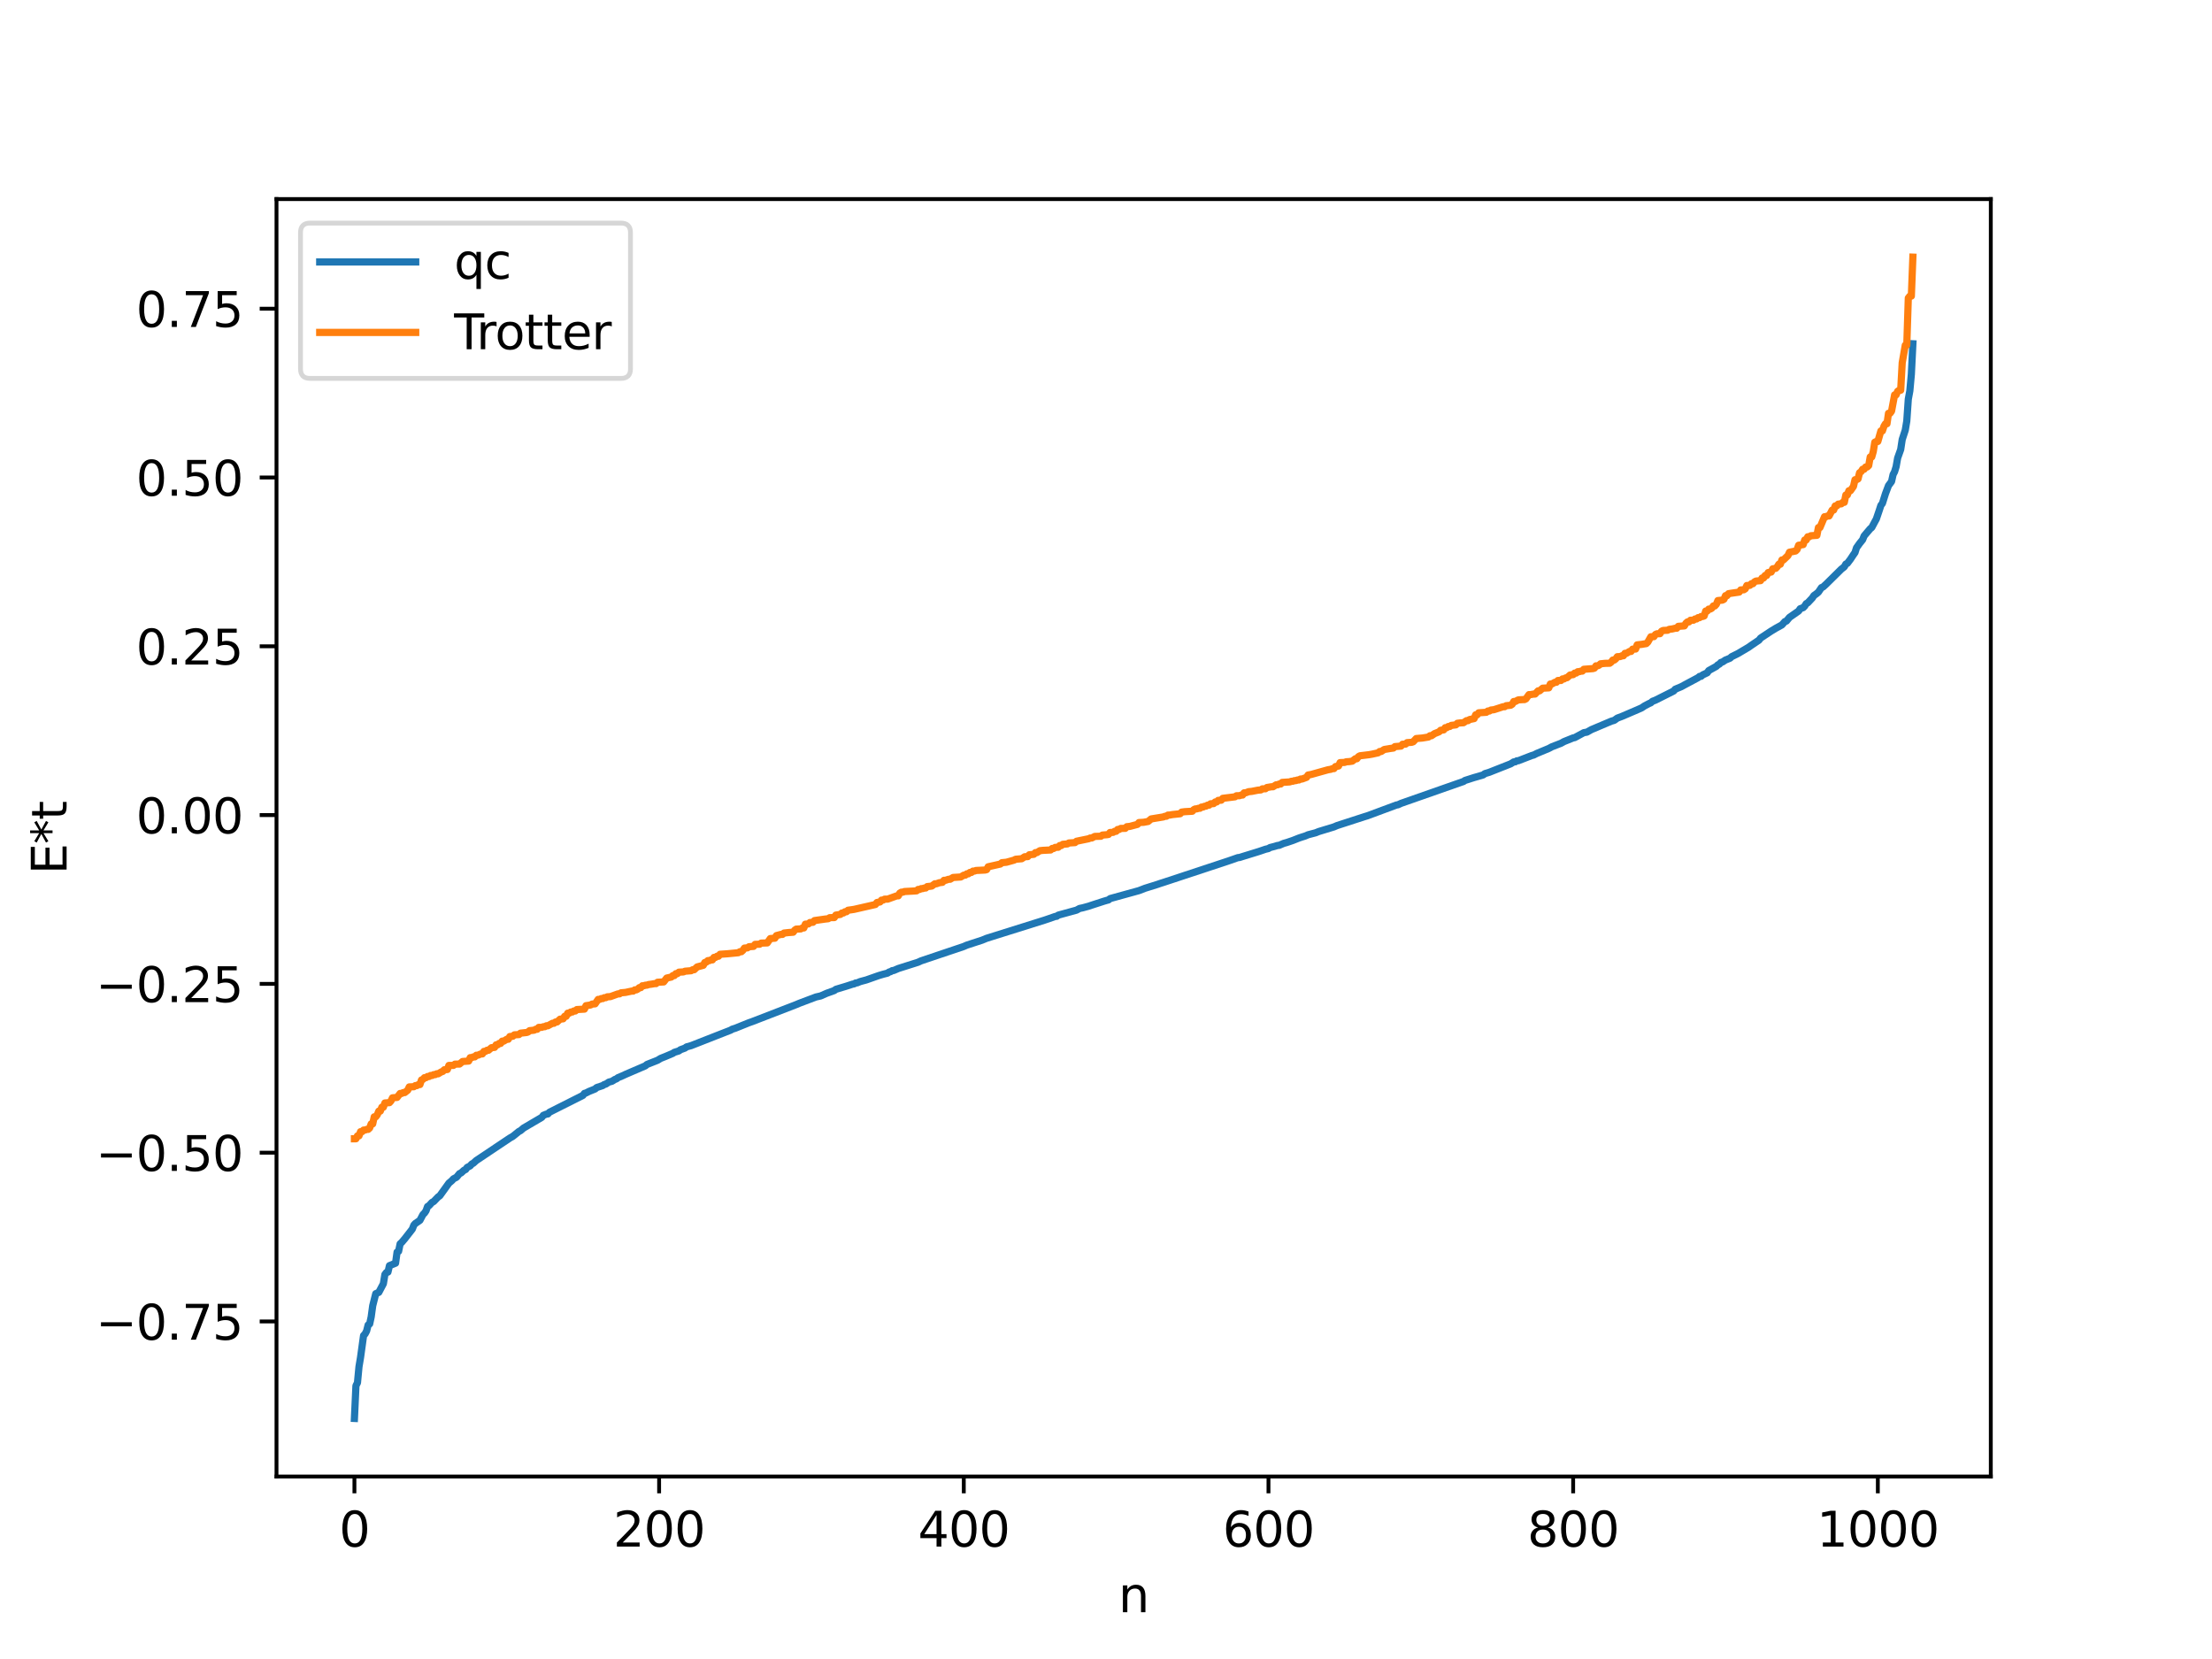 <?xml version="1.0" encoding="utf-8" standalone="no"?>
<!DOCTYPE svg PUBLIC "-//W3C//DTD SVG 1.1//EN"
  "http://www.w3.org/Graphics/SVG/1.1/DTD/svg11.dtd">
<svg xmlns:xlink="http://www.w3.org/1999/xlink" width="460.8pt" height="345.6pt" viewBox="0 0 460.8 345.6" xmlns="http://www.w3.org/2000/svg" version="1.1">
 <defs>
  <style type="text/css">*{stroke-linejoin: round; stroke-linecap: butt}</style>
 </defs>
 <g id="figure_1">
  <g id="patch_1">
   <path d="M 0 345.6 
L 460.8 345.6 
L 460.8 0 
L 0 0 
z
" style="fill: #ffffff"/>
  </g>
  <g id="axes_1">
   <g id="patch_2">
    <path d="M 57.6 307.584 
L 414.72 307.584 
L 414.72 41.472 
L 57.6 41.472 
z
" style="fill: #ffffff"/>
   </g>
   <g id="matplotlib.axis_1">
    <g id="xtick_1">
     <g id="line2d_1">
      <defs>
       <path id="m688c5ae639" d="M 0 0 
L 0 3.5 
" style="stroke: #000000; stroke-width: 0.8"/>
      </defs>
      <g>
       <use xlink:href="#m688c5ae639" x="73.833" y="307.584" style="stroke: #000000; stroke-width: 0.8"/>
      </g>
     </g>
     <g id="text_1">
      <!-- 0 -->
      <g transform="translate(70.651 322.182) scale(0.1 -0.1)">
       <defs>
        <path id="DejaVuSans-30" d="M 2034 4250 
Q 1547 4250 1301 3770 
Q 1056 3291 1056 2328 
Q 1056 1369 1301 889 
Q 1547 409 2034 409 
Q 2525 409 2770 889 
Q 3016 1369 3016 2328 
Q 3016 3291 2770 3770 
Q 2525 4250 2034 4250 
z
M 2034 4750 
Q 2819 4750 3233 4129 
Q 3647 3509 3647 2328 
Q 3647 1150 3233 529 
Q 2819 -91 2034 -91 
Q 1250 -91 836 529 
Q 422 1150 422 2328 
Q 422 3509 836 4129 
Q 1250 4750 2034 4750 
z
" transform="scale(0.016)"/>
       </defs>
       <use xlink:href="#DejaVuSans-30"/>
      </g>
     </g>
    </g>
    <g id="xtick_2">
     <g id="line2d_2">
      <g>
       <use xlink:href="#m688c5ae639" x="137.304" y="307.584" style="stroke: #000000; stroke-width: 0.8"/>
      </g>
     </g>
     <g id="text_2">
      <!-- 200 -->
      <g transform="translate(127.76 322.182) scale(0.1 -0.1)">
       <defs>
        <path id="DejaVuSans-32" d="M 1228 531 
L 3431 531 
L 3431 0 
L 469 0 
L 469 531 
Q 828 903 1448 1529 
Q 2069 2156 2228 2338 
Q 2531 2678 2651 2914 
Q 2772 3150 2772 3378 
Q 2772 3750 2511 3984 
Q 2250 4219 1831 4219 
Q 1534 4219 1204 4116 
Q 875 4013 500 3803 
L 500 4441 
Q 881 4594 1212 4672 
Q 1544 4750 1819 4750 
Q 2544 4750 2975 4387 
Q 3406 4025 3406 3419 
Q 3406 3131 3298 2873 
Q 3191 2616 2906 2266 
Q 2828 2175 2409 1742 
Q 1991 1309 1228 531 
z
" transform="scale(0.016)"/>
       </defs>
       <use xlink:href="#DejaVuSans-32"/>
       <use xlink:href="#DejaVuSans-30" x="63.623"/>
       <use xlink:href="#DejaVuSans-30" x="127.246"/>
      </g>
     </g>
    </g>
    <g id="xtick_3">
     <g id="line2d_3">
      <g>
       <use xlink:href="#m688c5ae639" x="200.775" y="307.584" style="stroke: #000000; stroke-width: 0.8"/>
      </g>
     </g>
     <g id="text_3">
      <!-- 400 -->
      <g transform="translate(191.231 322.182) scale(0.1 -0.1)">
       <defs>
        <path id="DejaVuSans-34" d="M 2419 4116 
L 825 1625 
L 2419 1625 
L 2419 4116 
z
M 2253 4666 
L 3047 4666 
L 3047 1625 
L 3713 1625 
L 3713 1100 
L 3047 1100 
L 3047 0 
L 2419 0 
L 2419 1100 
L 313 1100 
L 313 1709 
L 2253 4666 
z
" transform="scale(0.016)"/>
       </defs>
       <use xlink:href="#DejaVuSans-34"/>
       <use xlink:href="#DejaVuSans-30" x="63.623"/>
       <use xlink:href="#DejaVuSans-30" x="127.246"/>
      </g>
     </g>
    </g>
    <g id="xtick_4">
     <g id="line2d_4">
      <g>
       <use xlink:href="#m688c5ae639" x="264.246" y="307.584" style="stroke: #000000; stroke-width: 0.8"/>
      </g>
     </g>
     <g id="text_4">
      <!-- 600 -->
      <g transform="translate(254.702 322.182) scale(0.1 -0.1)">
       <defs>
        <path id="DejaVuSans-36" d="M 2113 2584 
Q 1688 2584 1439 2293 
Q 1191 2003 1191 1497 
Q 1191 994 1439 701 
Q 1688 409 2113 409 
Q 2538 409 2786 701 
Q 3034 994 3034 1497 
Q 3034 2003 2786 2293 
Q 2538 2584 2113 2584 
z
M 3366 4563 
L 3366 3988 
Q 3128 4100 2886 4159 
Q 2644 4219 2406 4219 
Q 1781 4219 1451 3797 
Q 1122 3375 1075 2522 
Q 1259 2794 1537 2939 
Q 1816 3084 2150 3084 
Q 2853 3084 3261 2657 
Q 3669 2231 3669 1497 
Q 3669 778 3244 343 
Q 2819 -91 2113 -91 
Q 1303 -91 875 529 
Q 447 1150 447 2328 
Q 447 3434 972 4092 
Q 1497 4750 2381 4750 
Q 2619 4750 2861 4703 
Q 3103 4656 3366 4563 
z
" transform="scale(0.016)"/>
       </defs>
       <use xlink:href="#DejaVuSans-36"/>
       <use xlink:href="#DejaVuSans-30" x="63.623"/>
       <use xlink:href="#DejaVuSans-30" x="127.246"/>
      </g>
     </g>
    </g>
    <g id="xtick_5">
     <g id="line2d_5">
      <g>
       <use xlink:href="#m688c5ae639" x="327.717" y="307.584" style="stroke: #000000; stroke-width: 0.8"/>
      </g>
     </g>
     <g id="text_5">
      <!-- 800 -->
      <g transform="translate(318.173 322.182) scale(0.1 -0.1)">
       <defs>
        <path id="DejaVuSans-38" d="M 2034 2216 
Q 1584 2216 1326 1975 
Q 1069 1734 1069 1313 
Q 1069 891 1326 650 
Q 1584 409 2034 409 
Q 2484 409 2743 651 
Q 3003 894 3003 1313 
Q 3003 1734 2745 1975 
Q 2488 2216 2034 2216 
z
M 1403 2484 
Q 997 2584 770 2862 
Q 544 3141 544 3541 
Q 544 4100 942 4425 
Q 1341 4750 2034 4750 
Q 2731 4750 3128 4425 
Q 3525 4100 3525 3541 
Q 3525 3141 3298 2862 
Q 3072 2584 2669 2484 
Q 3125 2378 3379 2068 
Q 3634 1759 3634 1313 
Q 3634 634 3220 271 
Q 2806 -91 2034 -91 
Q 1263 -91 848 271 
Q 434 634 434 1313 
Q 434 1759 690 2068 
Q 947 2378 1403 2484 
z
M 1172 3481 
Q 1172 3119 1398 2916 
Q 1625 2713 2034 2713 
Q 2441 2713 2670 2916 
Q 2900 3119 2900 3481 
Q 2900 3844 2670 4047 
Q 2441 4250 2034 4250 
Q 1625 4250 1398 4047 
Q 1172 3844 1172 3481 
z
" transform="scale(0.016)"/>
       </defs>
       <use xlink:href="#DejaVuSans-38"/>
       <use xlink:href="#DejaVuSans-30" x="63.623"/>
       <use xlink:href="#DejaVuSans-30" x="127.246"/>
      </g>
     </g>
    </g>
    <g id="xtick_6">
     <g id="line2d_6">
      <g>
       <use xlink:href="#m688c5ae639" x="391.188" y="307.584" style="stroke: #000000; stroke-width: 0.8"/>
      </g>
     </g>
     <g id="text_6">
      <!-- 1000 -->
      <g transform="translate(378.463 322.182) scale(0.1 -0.1)">
       <defs>
        <path id="DejaVuSans-31" d="M 794 531 
L 1825 531 
L 1825 4091 
L 703 3866 
L 703 4441 
L 1819 4666 
L 2450 4666 
L 2450 531 
L 3481 531 
L 3481 0 
L 794 0 
L 794 531 
z
" transform="scale(0.016)"/>
       </defs>
       <use xlink:href="#DejaVuSans-31"/>
       <use xlink:href="#DejaVuSans-30" x="63.623"/>
       <use xlink:href="#DejaVuSans-30" x="127.246"/>
       <use xlink:href="#DejaVuSans-30" x="190.869"/>
      </g>
     </g>
    </g>
    <g id="text_7">
     <!-- n -->
     <g transform="translate(232.991 335.861) scale(0.1 -0.1)">
      <defs>
       <path id="DejaVuSans-6e" d="M 3513 2113 
L 3513 0 
L 2938 0 
L 2938 2094 
Q 2938 2591 2744 2837 
Q 2550 3084 2163 3084 
Q 1697 3084 1428 2787 
Q 1159 2491 1159 1978 
L 1159 0 
L 581 0 
L 581 3500 
L 1159 3500 
L 1159 2956 
Q 1366 3272 1645 3428 
Q 1925 3584 2291 3584 
Q 2894 3584 3203 3211 
Q 3513 2838 3513 2113 
z
" transform="scale(0.016)"/>
      </defs>
      <use xlink:href="#DejaVuSans-6e"/>
     </g>
    </g>
   </g>
   <g id="matplotlib.axis_2">
    <g id="ytick_1">
     <g id="line2d_7">
      <defs>
       <path id="m91fd263151" d="M 0 0 
L -3.5 0 
" style="stroke: #000000; stroke-width: 0.8"/>
      </defs>
      <g>
       <use xlink:href="#m91fd263151" x="57.6" y="275.285" style="stroke: #000000; stroke-width: 0.8"/>
      </g>
     </g>
     <g id="text_8">
      <!-- −0.75 -->
      <g transform="translate(19.955 279.084) scale(0.1 -0.1)">
       <defs>
        <path id="DejaVuSans-2212" d="M 678 2272 
L 4684 2272 
L 4684 1741 
L 678 1741 
L 678 2272 
z
" transform="scale(0.016)"/>
        <path id="DejaVuSans-2e" d="M 684 794 
L 1344 794 
L 1344 0 
L 684 0 
L 684 794 
z
" transform="scale(0.016)"/>
        <path id="DejaVuSans-37" d="M 525 4666 
L 3525 4666 
L 3525 4397 
L 1831 0 
L 1172 0 
L 2766 4134 
L 525 4134 
L 525 4666 
z
" transform="scale(0.016)"/>
        <path id="DejaVuSans-35" d="M 691 4666 
L 3169 4666 
L 3169 4134 
L 1269 4134 
L 1269 2991 
Q 1406 3038 1543 3061 
Q 1681 3084 1819 3084 
Q 2600 3084 3056 2656 
Q 3513 2228 3513 1497 
Q 3513 744 3044 326 
Q 2575 -91 1722 -91 
Q 1428 -91 1123 -41 
Q 819 9 494 109 
L 494 744 
Q 775 591 1075 516 
Q 1375 441 1709 441 
Q 2250 441 2565 725 
Q 2881 1009 2881 1497 
Q 2881 1984 2565 2268 
Q 2250 2553 1709 2553 
Q 1456 2553 1204 2497 
Q 953 2441 691 2322 
L 691 4666 
z
" transform="scale(0.016)"/>
       </defs>
       <use xlink:href="#DejaVuSans-2212"/>
       <use xlink:href="#DejaVuSans-30" x="83.789"/>
       <use xlink:href="#DejaVuSans-2e" x="147.412"/>
       <use xlink:href="#DejaVuSans-37" x="179.199"/>
       <use xlink:href="#DejaVuSans-35" x="242.822"/>
      </g>
     </g>
    </g>
    <g id="ytick_2">
     <g id="line2d_8">
      <g>
       <use xlink:href="#m91fd263151" x="57.6" y="240.122" style="stroke: #000000; stroke-width: 0.8"/>
      </g>
     </g>
     <g id="text_9">
      <!-- −0.50 -->
      <g transform="translate(19.955 243.921) scale(0.1 -0.1)">
       <use xlink:href="#DejaVuSans-2212"/>
       <use xlink:href="#DejaVuSans-30" x="83.789"/>
       <use xlink:href="#DejaVuSans-2e" x="147.412"/>
       <use xlink:href="#DejaVuSans-35" x="179.199"/>
       <use xlink:href="#DejaVuSans-30" x="242.822"/>
      </g>
     </g>
    </g>
    <g id="ytick_3">
     <g id="line2d_9">
      <g>
       <use xlink:href="#m91fd263151" x="57.6" y="204.959" style="stroke: #000000; stroke-width: 0.8"/>
      </g>
     </g>
     <g id="text_10">
      <!-- −0.25 -->
      <g transform="translate(19.955 208.758) scale(0.1 -0.1)">
       <use xlink:href="#DejaVuSans-2212"/>
       <use xlink:href="#DejaVuSans-30" x="83.789"/>
       <use xlink:href="#DejaVuSans-2e" x="147.412"/>
       <use xlink:href="#DejaVuSans-32" x="179.199"/>
       <use xlink:href="#DejaVuSans-35" x="242.822"/>
      </g>
     </g>
    </g>
    <g id="ytick_4">
     <g id="line2d_10">
      <g>
       <use xlink:href="#m91fd263151" x="57.6" y="169.796" style="stroke: #000000; stroke-width: 0.8"/>
      </g>
     </g>
     <g id="text_11">
      <!-- 0.00 -->
      <g transform="translate(28.334 173.596) scale(0.1 -0.1)">
       <use xlink:href="#DejaVuSans-30"/>
       <use xlink:href="#DejaVuSans-2e" x="63.623"/>
       <use xlink:href="#DejaVuSans-30" x="95.41"/>
       <use xlink:href="#DejaVuSans-30" x="159.033"/>
      </g>
     </g>
    </g>
    <g id="ytick_5">
     <g id="line2d_11">
      <g>
       <use xlink:href="#m91fd263151" x="57.6" y="134.634" style="stroke: #000000; stroke-width: 0.8"/>
      </g>
     </g>
     <g id="text_12">
      <!-- 0.25 -->
      <g transform="translate(28.334 138.433) scale(0.1 -0.1)">
       <use xlink:href="#DejaVuSans-30"/>
       <use xlink:href="#DejaVuSans-2e" x="63.623"/>
       <use xlink:href="#DejaVuSans-32" x="95.41"/>
       <use xlink:href="#DejaVuSans-35" x="159.033"/>
      </g>
     </g>
    </g>
    <g id="ytick_6">
     <g id="line2d_12">
      <g>
       <use xlink:href="#m91fd263151" x="57.6" y="99.471" style="stroke: #000000; stroke-width: 0.8"/>
      </g>
     </g>
     <g id="text_13">
      <!-- 0.50 -->
      <g transform="translate(28.334 103.27) scale(0.1 -0.1)">
       <use xlink:href="#DejaVuSans-30"/>
       <use xlink:href="#DejaVuSans-2e" x="63.623"/>
       <use xlink:href="#DejaVuSans-35" x="95.41"/>
       <use xlink:href="#DejaVuSans-30" x="159.033"/>
      </g>
     </g>
    </g>
    <g id="ytick_7">
     <g id="line2d_13">
      <g>
       <use xlink:href="#m91fd263151" x="57.6" y="64.308" style="stroke: #000000; stroke-width: 0.8"/>
      </g>
     </g>
     <g id="text_14">
      <!-- 0.75 -->
      <g transform="translate(28.334 68.107) scale(0.1 -0.1)">
       <use xlink:href="#DejaVuSans-30"/>
       <use xlink:href="#DejaVuSans-2e" x="63.623"/>
       <use xlink:href="#DejaVuSans-37" x="95.41"/>
       <use xlink:href="#DejaVuSans-35" x="159.033"/>
      </g>
     </g>
    </g>
    <g id="text_15">
     <!-- E*t -->
     <g transform="translate(13.875 182.148) rotate(-90) scale(0.1 -0.1)">
      <defs>
       <path id="DejaVuSans-45" d="M 628 4666 
L 3578 4666 
L 3578 4134 
L 1259 4134 
L 1259 2753 
L 3481 2753 
L 3481 2222 
L 1259 2222 
L 1259 531 
L 3634 531 
L 3634 0 
L 628 0 
L 628 4666 
z
" transform="scale(0.016)"/>
       <path id="DejaVuSans-2a" d="M 3009 3897 
L 1888 3291 
L 3009 2681 
L 2828 2375 
L 1778 3009 
L 1778 1831 
L 1422 1831 
L 1422 3009 
L 372 2375 
L 191 2681 
L 1313 3291 
L 191 3897 
L 372 4206 
L 1422 3572 
L 1422 4750 
L 1778 4750 
L 1778 3572 
L 2828 4206 
L 3009 3897 
z
" transform="scale(0.016)"/>
       <path id="DejaVuSans-74" d="M 1172 4494 
L 1172 3500 
L 2356 3500 
L 2356 3053 
L 1172 3053 
L 1172 1153 
Q 1172 725 1289 603 
Q 1406 481 1766 481 
L 2356 481 
L 2356 0 
L 1766 0 
Q 1100 0 847 248 
Q 594 497 594 1153 
L 594 3053 
L 172 3053 
L 172 3500 
L 594 3500 
L 594 4494 
L 1172 4494 
z
" transform="scale(0.016)"/>
      </defs>
      <use xlink:href="#DejaVuSans-45"/>
      <use xlink:href="#DejaVuSans-2a" x="63.184"/>
      <use xlink:href="#DejaVuSans-74" x="113.184"/>
     </g>
    </g>
   </g>
   <g id="line2d_14">
    <path d="M 73.833 295.488 
L 74.15 288.672 
L 74.467 288.05 
L 74.785 284.694 
L 75.102 282.811 
L 75.737 278.217 
L 76.054 277.879 
L 76.372 277.268 
L 76.689 276.018 
L 77.006 275.802 
L 77.324 274.333 
L 77.641 272.012 
L 78.276 269.497 
L 78.91 269.223 
L 79.862 267.422 
L 80.18 265.497 
L 80.497 265.082 
L 80.815 265.002 
L 81.132 263.657 
L 82.401 263.143 
L 82.719 260.824 
L 83.036 260.665 
L 83.353 259.11 
L 83.671 258.825 
L 84.305 258.079 
L 85.892 256.046 
L 86.21 255.219 
L 86.527 254.872 
L 87.162 254.439 
L 87.479 254.211 
L 88.114 253.006 
L 88.431 252.7 
L 88.748 252.233 
L 89.066 251.341 
L 89.383 251.151 
L 90.018 250.46 
L 90.335 250.311 
L 91.287 249.324 
L 91.605 249.12 
L 93.509 246.474 
L 94.143 245.934 
L 94.461 245.573 
L 95.096 245.249 
L 95.73 244.479 
L 96.048 244.345 
L 96.682 243.768 
L 97 243.636 
L 97.317 243.197 
L 97.952 242.871 
L 98.269 242.488 
L 98.586 242.328 
L 99.221 241.755 
L 106.203 237.083 
L 106.838 236.716 
L 108.107 235.695 
L 108.424 235.54 
L 109.059 234.998 
L 112.867 232.763 
L 113.185 232.347 
L 113.82 232.094 
L 114.137 232.054 
L 114.454 231.703 
L 121.436 228.188 
L 121.753 227.77 
L 122.071 227.688 
L 122.705 227.363 
L 123.975 226.854 
L 124.292 226.562 
L 125.562 226.141 
L 125.879 225.923 
L 126.196 225.84 
L 126.831 225.419 
L 127.466 225.258 
L 128.1 224.862 
L 128.418 224.751 
L 128.735 224.499 
L 129.687 224.101 
L 130.322 223.804 
L 134.448 222.03 
L 134.765 221.749 
L 136.986 220.873 
L 137.621 220.483 
L 138.573 220.105 
L 140.16 219.435 
L 140.477 219.219 
L 141.429 218.925 
L 141.747 218.68 
L 142.699 218.332 
L 143.016 218.087 
L 143.968 217.825 
L 149.363 215.71 
L 152.22 214.594 
L 152.537 214.398 
L 153.172 214.201 
L 156.028 213.049 
L 156.662 212.83 
L 165.866 209.274 
L 166.5 209.005 
L 169.991 207.69 
L 170.943 207.477 
L 172.213 206.918 
L 173.8 206.35 
L 174.117 206.098 
L 176.339 205.429 
L 177.608 205.014 
L 177.925 204.964 
L 178.243 204.772 
L 178.56 204.749 
L 179.195 204.481 
L 180.464 204.141 
L 183.003 203.246 
L 183.955 202.959 
L 184.907 202.715 
L 185.224 202.48 
L 185.542 202.412 
L 185.859 202.202 
L 186.177 202.17 
L 187.129 201.758 
L 191.254 200.45 
L 191.889 200.156 
L 200.775 197.166 
L 201.41 196.886 
L 204.583 195.854 
L 205.535 195.462 
L 217.595 191.682 
L 218.547 191.357 
L 219.816 190.914 
L 220.134 190.88 
L 220.451 190.64 
L 224.259 189.597 
L 224.894 189.25 
L 225.529 189.119 
L 226.798 188.773 
L 227.433 188.557 
L 229.972 187.734 
L 230.606 187.549 
L 230.924 187.467 
L 231.241 187.197 
L 237.271 185.531 
L 238.54 185.041 
L 241.079 184.247 
L 241.714 184.028 
L 242.348 183.829 
L 255.995 179.321 
L 257.899 178.654 
L 258.216 178.633 
L 258.851 178.428 
L 261.707 177.55 
L 262.342 177.351 
L 263.611 176.918 
L 264.246 176.766 
L 264.563 176.562 
L 265.515 176.318 
L 266.15 176.125 
L 266.467 176.099 
L 267.42 175.688 
L 268.054 175.512 
L 269.324 175.082 
L 270.593 174.578 
L 271.228 174.366 
L 271.862 174.168 
L 272.497 173.898 
L 274.084 173.481 
L 274.719 173.223 
L 277.892 172.258 
L 278.527 171.982 
L 284.239 170.13 
L 284.874 169.938 
L 290.904 167.699 
L 291.221 167.652 
L 291.856 167.355 
L 303.915 163.129 
L 304.867 162.801 
L 305.185 162.581 
L 307.089 161.974 
L 307.724 161.796 
L 308.993 161.423 
L 309.31 161.165 
L 310.262 160.877 
L 311.215 160.497 
L 314.705 159.119 
L 315.34 158.718 
L 315.658 158.703 
L 315.975 158.495 
L 316.292 158.476 
L 319.148 157.37 
L 319.466 157.3 
L 320.1 156.974 
L 322.639 155.918 
L 323.274 155.574 
L 325.178 154.838 
L 325.813 154.485 
L 327.717 153.719 
L 328.034 153.663 
L 329.939 152.627 
L 330.573 152.522 
L 331.525 151.988 
L 335.651 150.242 
L 336.286 150.054 
L 336.92 149.596 
L 337.872 149.237 
L 341.046 147.878 
L 341.998 147.454 
L 342.633 147.029 
L 343.585 146.533 
L 343.902 146.407 
L 344.22 146.105 
L 344.854 145.862 
L 348.662 143.948 
L 348.98 143.578 
L 350.249 143.046 
L 350.884 142.698 
L 353.74 141.171 
L 354.058 140.907 
L 354.375 140.887 
L 354.692 140.603 
L 355.644 140.154 
L 355.962 139.695 
L 357.548 138.814 
L 357.866 138.492 
L 358.183 138.352 
L 358.5 137.991 
L 358.818 137.915 
L 359.453 137.493 
L 360.405 137.11 
L 360.722 136.803 
L 361.991 136.177 
L 362.626 135.804 
L 364.213 134.866 
L 364.848 134.422 
L 366.434 133.345 
L 366.752 132.932 
L 368.973 131.46 
L 369.925 130.883 
L 371.195 130.186 
L 371.829 129.48 
L 372.147 129.378 
L 372.781 128.614 
L 374.686 127.285 
L 375.003 126.812 
L 375.638 126.582 
L 375.955 126.257 
L 376.272 125.747 
L 376.59 125.578 
L 377.542 124.562 
L 377.859 124.076 
L 378.494 123.616 
L 378.811 123.341 
L 379.446 122.405 
L 379.763 122.29 
L 380.398 121.706 
L 383.572 118.571 
L 384.206 118.072 
L 384.524 117.501 
L 384.841 117.35 
L 385.476 116.512 
L 386.11 115.551 
L 386.428 115.107 
L 386.745 114.109 
L 387.38 113.221 
L 388.015 112.436 
L 388.332 111.645 
L 389.601 110.147 
L 389.919 109.893 
L 390.553 108.697 
L 390.871 108.124 
L 391.505 106.263 
L 391.823 105.273 
L 392.14 104.867 
L 392.775 102.847 
L 393.41 101.161 
L 394.044 100.311 
L 394.362 98.872 
L 394.679 98.256 
L 394.996 97.214 
L 395.314 95.412 
L 395.948 93.641 
L 396.266 91.554 
L 396.9 89.612 
L 397.218 87.713 
L 397.535 83.149 
L 397.853 81.426 
L 398.17 77.968 
L 398.487 71.617 
L 398.487 71.617 
" clip-path="url(#p49ee75980a)" style="fill: none; stroke: #1f77b4; stroke-width: 1.5; stroke-linecap: square"/>
   </g>
   <g id="line2d_15">
    <path d="M 73.833 237.226 
L 74.15 237.226 
L 74.467 236.619 
L 74.785 236.619 
L 75.102 235.754 
L 75.42 235.754 
L 75.737 235.414 
L 76.054 235.414 
L 76.372 235.27 
L 76.689 235.27 
L 77.006 234.972 
L 77.324 234.127 
L 77.641 234.127 
L 77.958 232.654 
L 78.276 232.654 
L 78.593 232.236 
L 78.91 231.465 
L 79.228 231.465 
L 79.545 230.648 
L 79.862 230.648 
L 80.18 229.768 
L 81.132 229.701 
L 81.449 229.343 
L 81.767 228.694 
L 82.719 228.612 
L 83.353 227.789 
L 83.671 227.789 
L 83.988 227.608 
L 84.305 227.608 
L 84.94 227.107 
L 85.258 226.425 
L 86.21 226.387 
L 86.527 226.148 
L 86.844 226.148 
L 87.162 225.937 
L 87.479 225.937 
L 87.796 224.977 
L 88.114 224.85 
L 88.431 224.497 
L 88.748 224.497 
L 89.066 224.258 
L 89.383 224.258 
L 89.7 224.042 
L 90.018 224.042 
L 90.335 223.868 
L 90.653 223.868 
L 90.97 223.689 
L 91.287 223.689 
L 91.922 223.3 
L 92.239 223.197 
L 92.557 222.849 
L 93.191 222.801 
L 93.509 221.951 
L 94.461 221.939 
L 94.778 221.677 
L 95.73 221.66 
L 96.365 221.128 
L 97.634 221.037 
L 97.952 220.329 
L 98.269 220.329 
L 98.586 220.173 
L 98.904 220.173 
L 99.221 219.829 
L 99.539 219.829 
L 100.173 219.548 
L 100.491 219.548 
L 100.808 219.027 
L 101.125 219.027 
L 101.443 218.791 
L 101.76 218.791 
L 102.395 218.251 
L 103.029 218.19 
L 103.347 217.66 
L 103.664 217.66 
L 103.981 217.361 
L 104.299 217.361 
L 104.616 216.89 
L 104.934 216.89 
L 105.568 216.499 
L 105.886 216.499 
L 106.203 215.931 
L 106.838 215.866 
L 107.155 215.577 
L 108.107 215.519 
L 108.424 215.228 
L 109.694 215.088 
L 110.011 214.984 
L 110.329 214.703 
L 111.281 214.604 
L 111.598 214.412 
L 111.915 214.412 
L 112.233 214.022 
L 112.867 214.014 
L 113.185 213.879 
L 113.502 213.879 
L 113.82 213.688 
L 114.137 213.688 
L 115.089 213.166 
L 115.406 213.166 
L 115.724 212.899 
L 116.041 212.899 
L 116.676 212.311 
L 117.31 212.237 
L 117.628 211.713 
L 117.945 211.713 
L 118.262 211.062 
L 118.58 211.062 
L 118.897 210.822 
L 119.215 210.822 
L 119.532 210.608 
L 119.849 210.608 
L 120.167 210.31 
L 121.753 210.217 
L 122.071 209.502 
L 123.023 209.361 
L 123.34 209.168 
L 123.975 209.117 
L 124.61 208.192 
L 124.927 208.192 
L 125.244 208.025 
L 125.562 208.025 
L 125.879 207.836 
L 126.196 207.836 
L 126.514 207.654 
L 127.148 207.617 
L 128.735 207.041 
L 129.053 207.041 
L 129.37 206.822 
L 130.322 206.734 
L 131.591 206.462 
L 131.909 206.462 
L 132.226 206.211 
L 132.543 206.211 
L 132.861 206.044 
L 133.178 205.743 
L 133.496 205.743 
L 133.813 205.354 
L 134.13 205.354 
L 134.448 205.23 
L 134.765 205.23 
L 135.082 205.104 
L 135.717 205.018 
L 136.352 204.907 
L 136.669 204.907 
L 136.986 204.619 
L 138.256 204.554 
L 138.891 203.745 
L 139.843 203.539 
L 140.16 203.233 
L 140.477 203.233 
L 140.795 202.829 
L 141.112 202.829 
L 141.429 202.52 
L 142.381 202.469 
L 142.699 202.32 
L 143.968 202.219 
L 144.286 202.015 
L 144.603 202.015 
L 145.238 201.424 
L 146.507 201.091 
L 146.824 200.504 
L 147.142 200.424 
L 147.459 200.116 
L 147.777 200.116 
L 148.094 199.961 
L 148.411 199.961 
L 148.729 199.448 
L 149.046 199.448 
L 149.363 199.201 
L 149.681 199.201 
L 149.998 198.793 
L 151.585 198.685 
L 153.806 198.468 
L 154.124 198.259 
L 154.441 198.259 
L 154.758 197.974 
L 155.076 197.505 
L 155.71 197.456 
L 156.028 197.223 
L 156.98 197.149 
L 157.297 196.728 
L 158.249 196.699 
L 158.567 196.467 
L 159.836 196.425 
L 160.471 195.519 
L 161.423 195.444 
L 161.74 194.901 
L 162.692 194.652 
L 163.01 194.652 
L 163.327 194.371 
L 164.279 194.266 
L 165.231 194.197 
L 165.548 193.776 
L 165.866 193.552 
L 166.818 193.506 
L 167.135 193.312 
L 167.453 193.312 
L 167.77 192.52 
L 168.405 192.474 
L 168.722 192.177 
L 169.357 192.129 
L 169.674 191.773 
L 170.943 191.592 
L 171.896 191.456 
L 172.53 191.386 
L 172.848 191.165 
L 173.8 191.147 
L 174.117 190.633 
L 175.069 190.489 
L 175.386 190.192 
L 175.704 190.192 
L 176.021 189.934 
L 176.339 189.934 
L 176.656 189.62 
L 177.291 189.532 
L 177.925 189.436 
L 182.368 188.423 
L 182.686 188.006 
L 183.32 187.898 
L 183.638 187.51 
L 183.955 187.51 
L 184.272 187.313 
L 184.907 187.309 
L 186.811 186.62 
L 187.129 186.62 
L 187.446 186.052 
L 187.763 185.861 
L 188.081 185.861 
L 188.398 185.722 
L 189.985 185.638 
L 190.937 185.577 
L 191.254 185.289 
L 191.572 185.289 
L 191.889 185.119 
L 192.206 185.119 
L 192.524 184.991 
L 192.841 184.991 
L 193.158 184.692 
L 193.793 184.627 
L 194.11 184.578 
L 194.745 184.109 
L 195.062 184.109 
L 195.697 183.882 
L 196.332 183.802 
L 196.649 183.386 
L 196.967 183.386 
L 197.601 183.17 
L 197.919 183.17 
L 198.553 182.793 
L 200.14 182.693 
L 200.775 182.311 
L 201.092 182.311 
L 201.41 182.035 
L 201.727 182.035 
L 202.044 181.746 
L 202.362 181.746 
L 202.679 181.469 
L 202.996 181.469 
L 203.314 181.337 
L 205.218 181.243 
L 205.535 181.157 
L 205.853 180.566 
L 208.391 179.996 
L 208.709 179.714 
L 209.661 179.62 
L 211.248 179.179 
L 211.565 178.997 
L 212.834 178.89 
L 213.469 178.476 
L 214.104 178.446 
L 214.421 178.066 
L 215.373 177.965 
L 215.691 177.614 
L 216.008 177.614 
L 216.643 177.21 
L 217.277 177.144 
L 218.864 177.065 
L 219.181 176.753 
L 219.499 176.753 
L 219.816 176.527 
L 220.451 176.499 
L 220.768 176.142 
L 221.086 176.142 
L 221.403 175.886 
L 222.355 175.804 
L 222.672 175.608 
L 223.942 175.53 
L 224.259 175.246 
L 226.798 174.723 
L 227.115 174.572 
L 227.433 174.572 
L 228.067 174.242 
L 229.337 174.201 
L 229.654 173.958 
L 230.606 173.882 
L 230.924 173.826 
L 231.241 173.422 
L 231.876 173.398 
L 232.193 173.179 
L 232.51 173.179 
L 232.828 172.794 
L 233.145 172.794 
L 233.462 172.575 
L 234.415 172.559 
L 234.732 172.219 
L 235.367 172.155 
L 236.953 171.734 
L 237.271 171.351 
L 238.223 171.301 
L 239.175 171.126 
L 239.81 170.598 
L 240.444 170.494 
L 242.348 170.182 
L 242.666 170.047 
L 242.983 170.038 
L 243.3 169.8 
L 243.618 169.8 
L 244.253 169.687 
L 245.839 169.519 
L 246.157 169.176 
L 246.791 169.089 
L 248.378 168.997 
L 248.696 168.654 
L 249.013 168.506 
L 249.33 168.506 
L 249.648 168.38 
L 249.965 168.38 
L 250.282 168.131 
L 250.6 168.131 
L 250.917 167.961 
L 251.234 167.931 
L 251.552 167.728 
L 251.869 167.728 
L 252.186 167.444 
L 252.821 167.404 
L 253.139 167.068 
L 253.456 167.068 
L 253.773 166.733 
L 254.408 166.695 
L 254.725 166.307 
L 257.264 165.993 
L 257.581 165.771 
L 258.216 165.766 
L 258.534 165.626 
L 258.851 165.626 
L 259.168 165.164 
L 259.486 165.164 
L 260.12 164.92 
L 260.755 164.863 
L 262.024 164.611 
L 262.659 164.554 
L 262.977 164.326 
L 263.611 164.316 
L 263.929 164.053 
L 264.881 163.895 
L 265.198 163.895 
L 265.833 163.493 
L 266.15 163.493 
L 266.467 163.329 
L 266.785 163.329 
L 267.102 162.989 
L 268.689 162.886 
L 269.006 162.753 
L 269.324 162.753 
L 269.641 162.619 
L 269.958 162.619 
L 270.276 162.484 
L 270.593 162.484 
L 270.91 162.29 
L 271.228 162.29 
L 272.18 161.936 
L 272.497 161.45 
L 273.132 161.34 
L 276.623 160.363 
L 277.258 160.252 
L 277.575 160.114 
L 277.892 160.114 
L 278.21 159.689 
L 278.844 159.574 
L 279.162 158.869 
L 280.114 158.827 
L 280.431 158.694 
L 281.066 158.655 
L 281.7 158.561 
L 282.335 158.065 
L 282.653 158.065 
L 282.97 157.637 
L 283.287 157.447 
L 285.191 157.215 
L 285.826 157.104 
L 287.096 156.823 
L 287.413 156.55 
L 287.73 156.55 
L 288.365 156.129 
L 289 156.026 
L 289.634 155.919 
L 290.269 155.834 
L 290.586 155.533 
L 291.856 155.424 
L 292.173 155.039 
L 292.808 155.013 
L 293.125 154.704 
L 294.077 154.637 
L 294.395 154.524 
L 295.029 153.85 
L 296.299 153.745 
L 297.568 153.537 
L 297.886 153.27 
L 298.203 153.27 
L 298.838 152.828 
L 299.79 152.451 
L 300.107 152.129 
L 300.742 152.049 
L 301.059 151.592 
L 301.377 151.592 
L 301.694 151.346 
L 302.011 151.346 
L 302.329 151.113 
L 303.281 151.001 
L 303.598 150.673 
L 304.233 150.593 
L 304.867 150.56 
L 305.502 150.125 
L 305.82 150.125 
L 306.137 149.892 
L 307.089 149.696 
L 307.406 148.906 
L 307.724 148.906 
L 308.041 148.49 
L 309.628 148.384 
L 309.945 148.122 
L 310.262 148.122 
L 310.58 147.916 
L 311.215 147.841 
L 313.119 147.226 
L 313.436 147.226 
L 313.753 147.014 
L 314.705 146.912 
L 315.023 146.704 
L 315.34 146.135 
L 315.658 146.135 
L 316.292 145.796 
L 317.244 145.741 
L 317.562 145.741 
L 317.879 145.583 
L 318.514 144.703 
L 318.831 144.703 
L 319.466 144.589 
L 319.783 144.586 
L 320.418 143.915 
L 320.735 143.915 
L 321.37 143.361 
L 322.639 143.295 
L 322.957 142.495 
L 323.274 142.495 
L 323.909 142.132 
L 324.226 142.132 
L 324.543 141.759 
L 325.178 141.756 
L 325.496 141.434 
L 325.813 141.434 
L 326.13 141.224 
L 326.448 141.177 
L 327.082 140.613 
L 327.717 140.536 
L 328.034 140.216 
L 328.352 140.216 
L 328.669 139.929 
L 328.986 139.929 
L 329.304 139.808 
L 329.621 139.808 
L 329.939 139.423 
L 331.843 139.282 
L 332.16 139.179 
L 332.477 138.704 
L 332.795 138.704 
L 333.112 138.578 
L 333.429 138.282 
L 334.381 138.187 
L 335.334 138.165 
L 335.651 137.923 
L 335.968 137.501 
L 336.286 137.501 
L 336.603 137.241 
L 336.92 136.802 
L 337.555 136.774 
L 337.872 136.608 
L 338.19 136.608 
L 338.507 136.098 
L 338.824 136.098 
L 339.459 135.709 
L 339.777 135.709 
L 340.094 135.229 
L 340.729 135.208 
L 341.046 134.341 
L 341.998 134.231 
L 342.95 134.071 
L 343.267 133.766 
L 343.902 132.649 
L 344.537 132.625 
L 344.854 132.176 
L 345.172 132.025 
L 345.806 132.005 
L 346.124 131.507 
L 346.441 131.339 
L 347.393 131.291 
L 347.71 131.102 
L 348.345 131.025 
L 348.98 130.872 
L 349.297 130.872 
L 349.615 130.478 
L 350.884 130.383 
L 351.201 129.844 
L 351.519 129.555 
L 351.836 129.555 
L 352.153 129.206 
L 352.788 129.193 
L 353.105 128.944 
L 353.423 128.944 
L 353.74 128.668 
L 354.058 128.668 
L 354.375 128.427 
L 354.692 128.427 
L 355.01 128.312 
L 355.327 127.29 
L 355.644 127.29 
L 355.962 126.883 
L 356.279 126.883 
L 356.596 126.702 
L 356.914 126.232 
L 357.231 126.232 
L 357.548 125.881 
L 357.866 125.108 
L 358.818 125.015 
L 359.135 124.833 
L 359.453 124.086 
L 359.77 124.086 
L 360.087 123.675 
L 360.722 123.572 
L 362.309 123.344 
L 362.626 122.892 
L 363.261 122.863 
L 363.578 122.655 
L 363.896 121.971 
L 364.53 121.94 
L 364.848 121.601 
L 365.165 121.601 
L 365.482 121.22 
L 365.8 121.044 
L 366.752 120.957 
L 367.069 120.411 
L 367.386 120.411 
L 367.704 119.884 
L 368.021 119.884 
L 368.339 119.274 
L 368.973 119.169 
L 369.291 118.497 
L 369.925 118.393 
L 370.243 118.053 
L 370.56 117.539 
L 370.877 117.539 
L 371.195 116.654 
L 371.512 116.654 
L 372.464 115.738 
L 372.781 115.041 
L 374.051 114.783 
L 374.368 114.47 
L 374.686 113.584 
L 375.638 113.45 
L 375.955 112.484 
L 376.272 112.484 
L 376.59 111.817 
L 376.907 111.817 
L 377.224 111.609 
L 378.494 111.517 
L 378.811 109.901 
L 379.129 109.901 
L 380.081 107.642 
L 380.398 107.642 
L 380.715 107.483 
L 381.033 107.483 
L 381.667 106.271 
L 381.985 106.25 
L 382.302 105.393 
L 382.62 105.393 
L 382.937 105.021 
L 383.572 104.957 
L 383.889 104.646 
L 384.206 104.646 
L 384.524 103.108 
L 384.841 103.108 
L 385.158 102.229 
L 385.476 102.229 
L 386.11 101.332 
L 386.428 99.937 
L 386.745 99.937 
L 387.062 99.765 
L 387.38 98.48 
L 387.697 98.259 
L 388.015 97.753 
L 388.332 97.753 
L 388.649 97.285 
L 388.967 97.285 
L 389.284 96.985 
L 389.601 95.193 
L 389.919 95.193 
L 390.236 94.071 
L 390.553 92.12 
L 390.871 91.968 
L 391.188 91.968 
L 391.823 89.769 
L 392.14 89.769 
L 392.458 88.804 
L 392.775 88.274 
L 393.092 88.274 
L 393.41 86.095 
L 393.727 86.095 
L 394.044 85.658 
L 394.679 82.262 
L 394.996 82.262 
L 395.314 81.516 
L 395.631 81.292 
L 395.948 81.292 
L 396.266 75.57 
L 396.9 71.919 
L 397.218 71.919 
L 397.535 62.083 
L 397.853 61.687 
L 398.17 61.687 
L 398.487 53.568 
L 398.487 53.568 
" clip-path="url(#p49ee75980a)" style="fill: none; stroke: #ff7f0e; stroke-width: 1.5; stroke-linecap: square"/>
   </g>
   <g id="patch_3">
    <path d="M 57.6 307.584 
L 57.6 41.472 
" style="fill: none; stroke: #000000; stroke-width: 0.8; stroke-linejoin: miter; stroke-linecap: square"/>
   </g>
   <g id="patch_4">
    <path d="M 414.72 307.584 
L 414.72 41.472 
" style="fill: none; stroke: #000000; stroke-width: 0.8; stroke-linejoin: miter; stroke-linecap: square"/>
   </g>
   <g id="patch_5">
    <path d="M 57.6 307.584 
L 414.72 307.584 
" style="fill: none; stroke: #000000; stroke-width: 0.8; stroke-linejoin: miter; stroke-linecap: square"/>
   </g>
   <g id="patch_6">
    <path d="M 57.6 41.472 
L 414.72 41.472 
" style="fill: none; stroke: #000000; stroke-width: 0.8; stroke-linejoin: miter; stroke-linecap: square"/>
   </g>
   <g id="legend_1">
    <g id="patch_7">
     <path d="M 64.6 78.828 
L 129.342 78.828 
Q 131.342 78.828 131.342 76.828 
L 131.342 48.472 
Q 131.342 46.472 129.342 46.472 
L 64.6 46.472 
Q 62.6 46.472 62.6 48.472 
L 62.6 76.828 
Q 62.6 78.828 64.6 78.828 
z
" style="fill: #ffffff; opacity: 0.8; stroke: #cccccc; stroke-linejoin: miter"/>
    </g>
    <g id="line2d_16">
     <path d="M 66.6 54.57 
L 76.6 54.57 
L 86.6 54.57 
" style="fill: none; stroke: #1f77b4; stroke-width: 1.5; stroke-linecap: square"/>
    </g>
    <g id="text_16">
     <!-- qc -->
     <g transform="translate(94.6 58.07) scale(0.1 -0.1)">
      <defs>
       <path id="DejaVuSans-71" d="M 947 1747 
Q 947 1113 1208 752 
Q 1469 391 1925 391 
Q 2381 391 2643 752 
Q 2906 1113 2906 1747 
Q 2906 2381 2643 2742 
Q 2381 3103 1925 3103 
Q 1469 3103 1208 2742 
Q 947 2381 947 1747 
z
M 2906 525 
Q 2725 213 2448 61 
Q 2172 -91 1784 -91 
Q 1150 -91 751 415 
Q 353 922 353 1747 
Q 353 2572 751 3078 
Q 1150 3584 1784 3584 
Q 2172 3584 2448 3432 
Q 2725 3281 2906 2969 
L 2906 3500 
L 3481 3500 
L 3481 -1331 
L 2906 -1331 
L 2906 525 
z
" transform="scale(0.016)"/>
       <path id="DejaVuSans-63" d="M 3122 3366 
L 3122 2828 
Q 2878 2963 2633 3030 
Q 2388 3097 2138 3097 
Q 1578 3097 1268 2742 
Q 959 2388 959 1747 
Q 959 1106 1268 751 
Q 1578 397 2138 397 
Q 2388 397 2633 464 
Q 2878 531 3122 666 
L 3122 134 
Q 2881 22 2623 -34 
Q 2366 -91 2075 -91 
Q 1284 -91 818 406 
Q 353 903 353 1747 
Q 353 2603 823 3093 
Q 1294 3584 2113 3584 
Q 2378 3584 2631 3529 
Q 2884 3475 3122 3366 
z
" transform="scale(0.016)"/>
      </defs>
      <use xlink:href="#DejaVuSans-71"/>
      <use xlink:href="#DejaVuSans-63" x="63.477"/>
     </g>
    </g>
    <g id="line2d_17">
     <path d="M 66.6 69.249 
L 76.6 69.249 
L 86.6 69.249 
" style="fill: none; stroke: #ff7f0e; stroke-width: 1.5; stroke-linecap: square"/>
    </g>
    <g id="text_17">
     <!-- Trotter -->
     <g transform="translate(94.6 72.749) scale(0.1 -0.1)">
      <defs>
       <path id="DejaVuSans-54" d="M -19 4666 
L 3928 4666 
L 3928 4134 
L 2272 4134 
L 2272 0 
L 1638 0 
L 1638 4134 
L -19 4134 
L -19 4666 
z
" transform="scale(0.016)"/>
       <path id="DejaVuSans-72" d="M 2631 2963 
Q 2534 3019 2420 3045 
Q 2306 3072 2169 3072 
Q 1681 3072 1420 2755 
Q 1159 2438 1159 1844 
L 1159 0 
L 581 0 
L 581 3500 
L 1159 3500 
L 1159 2956 
Q 1341 3275 1631 3429 
Q 1922 3584 2338 3584 
Q 2397 3584 2469 3576 
Q 2541 3569 2628 3553 
L 2631 2963 
z
" transform="scale(0.016)"/>
       <path id="DejaVuSans-6f" d="M 1959 3097 
Q 1497 3097 1228 2736 
Q 959 2375 959 1747 
Q 959 1119 1226 758 
Q 1494 397 1959 397 
Q 2419 397 2687 759 
Q 2956 1122 2956 1747 
Q 2956 2369 2687 2733 
Q 2419 3097 1959 3097 
z
M 1959 3584 
Q 2709 3584 3137 3096 
Q 3566 2609 3566 1747 
Q 3566 888 3137 398 
Q 2709 -91 1959 -91 
Q 1206 -91 779 398 
Q 353 888 353 1747 
Q 353 2609 779 3096 
Q 1206 3584 1959 3584 
z
" transform="scale(0.016)"/>
       <path id="DejaVuSans-65" d="M 3597 1894 
L 3597 1613 
L 953 1613 
Q 991 1019 1311 708 
Q 1631 397 2203 397 
Q 2534 397 2845 478 
Q 3156 559 3463 722 
L 3463 178 
Q 3153 47 2828 -22 
Q 2503 -91 2169 -91 
Q 1331 -91 842 396 
Q 353 884 353 1716 
Q 353 2575 817 3079 
Q 1281 3584 2069 3584 
Q 2775 3584 3186 3129 
Q 3597 2675 3597 1894 
z
M 3022 2063 
Q 3016 2534 2758 2815 
Q 2500 3097 2075 3097 
Q 1594 3097 1305 2825 
Q 1016 2553 972 2059 
L 3022 2063 
z
" transform="scale(0.016)"/>
      </defs>
      <use xlink:href="#DejaVuSans-54"/>
      <use xlink:href="#DejaVuSans-72" x="46.334"/>
      <use xlink:href="#DejaVuSans-6f" x="85.197"/>
      <use xlink:href="#DejaVuSans-74" x="146.379"/>
      <use xlink:href="#DejaVuSans-74" x="185.588"/>
      <use xlink:href="#DejaVuSans-65" x="224.797"/>
      <use xlink:href="#DejaVuSans-72" x="286.32"/>
     </g>
    </g>
   </g>
  </g>
 </g>
 <defs>
  <clipPath id="p49ee75980a">
   <rect x="57.6" y="41.472" width="357.12" height="266.112"/>
  </clipPath>
 </defs>
</svg>
